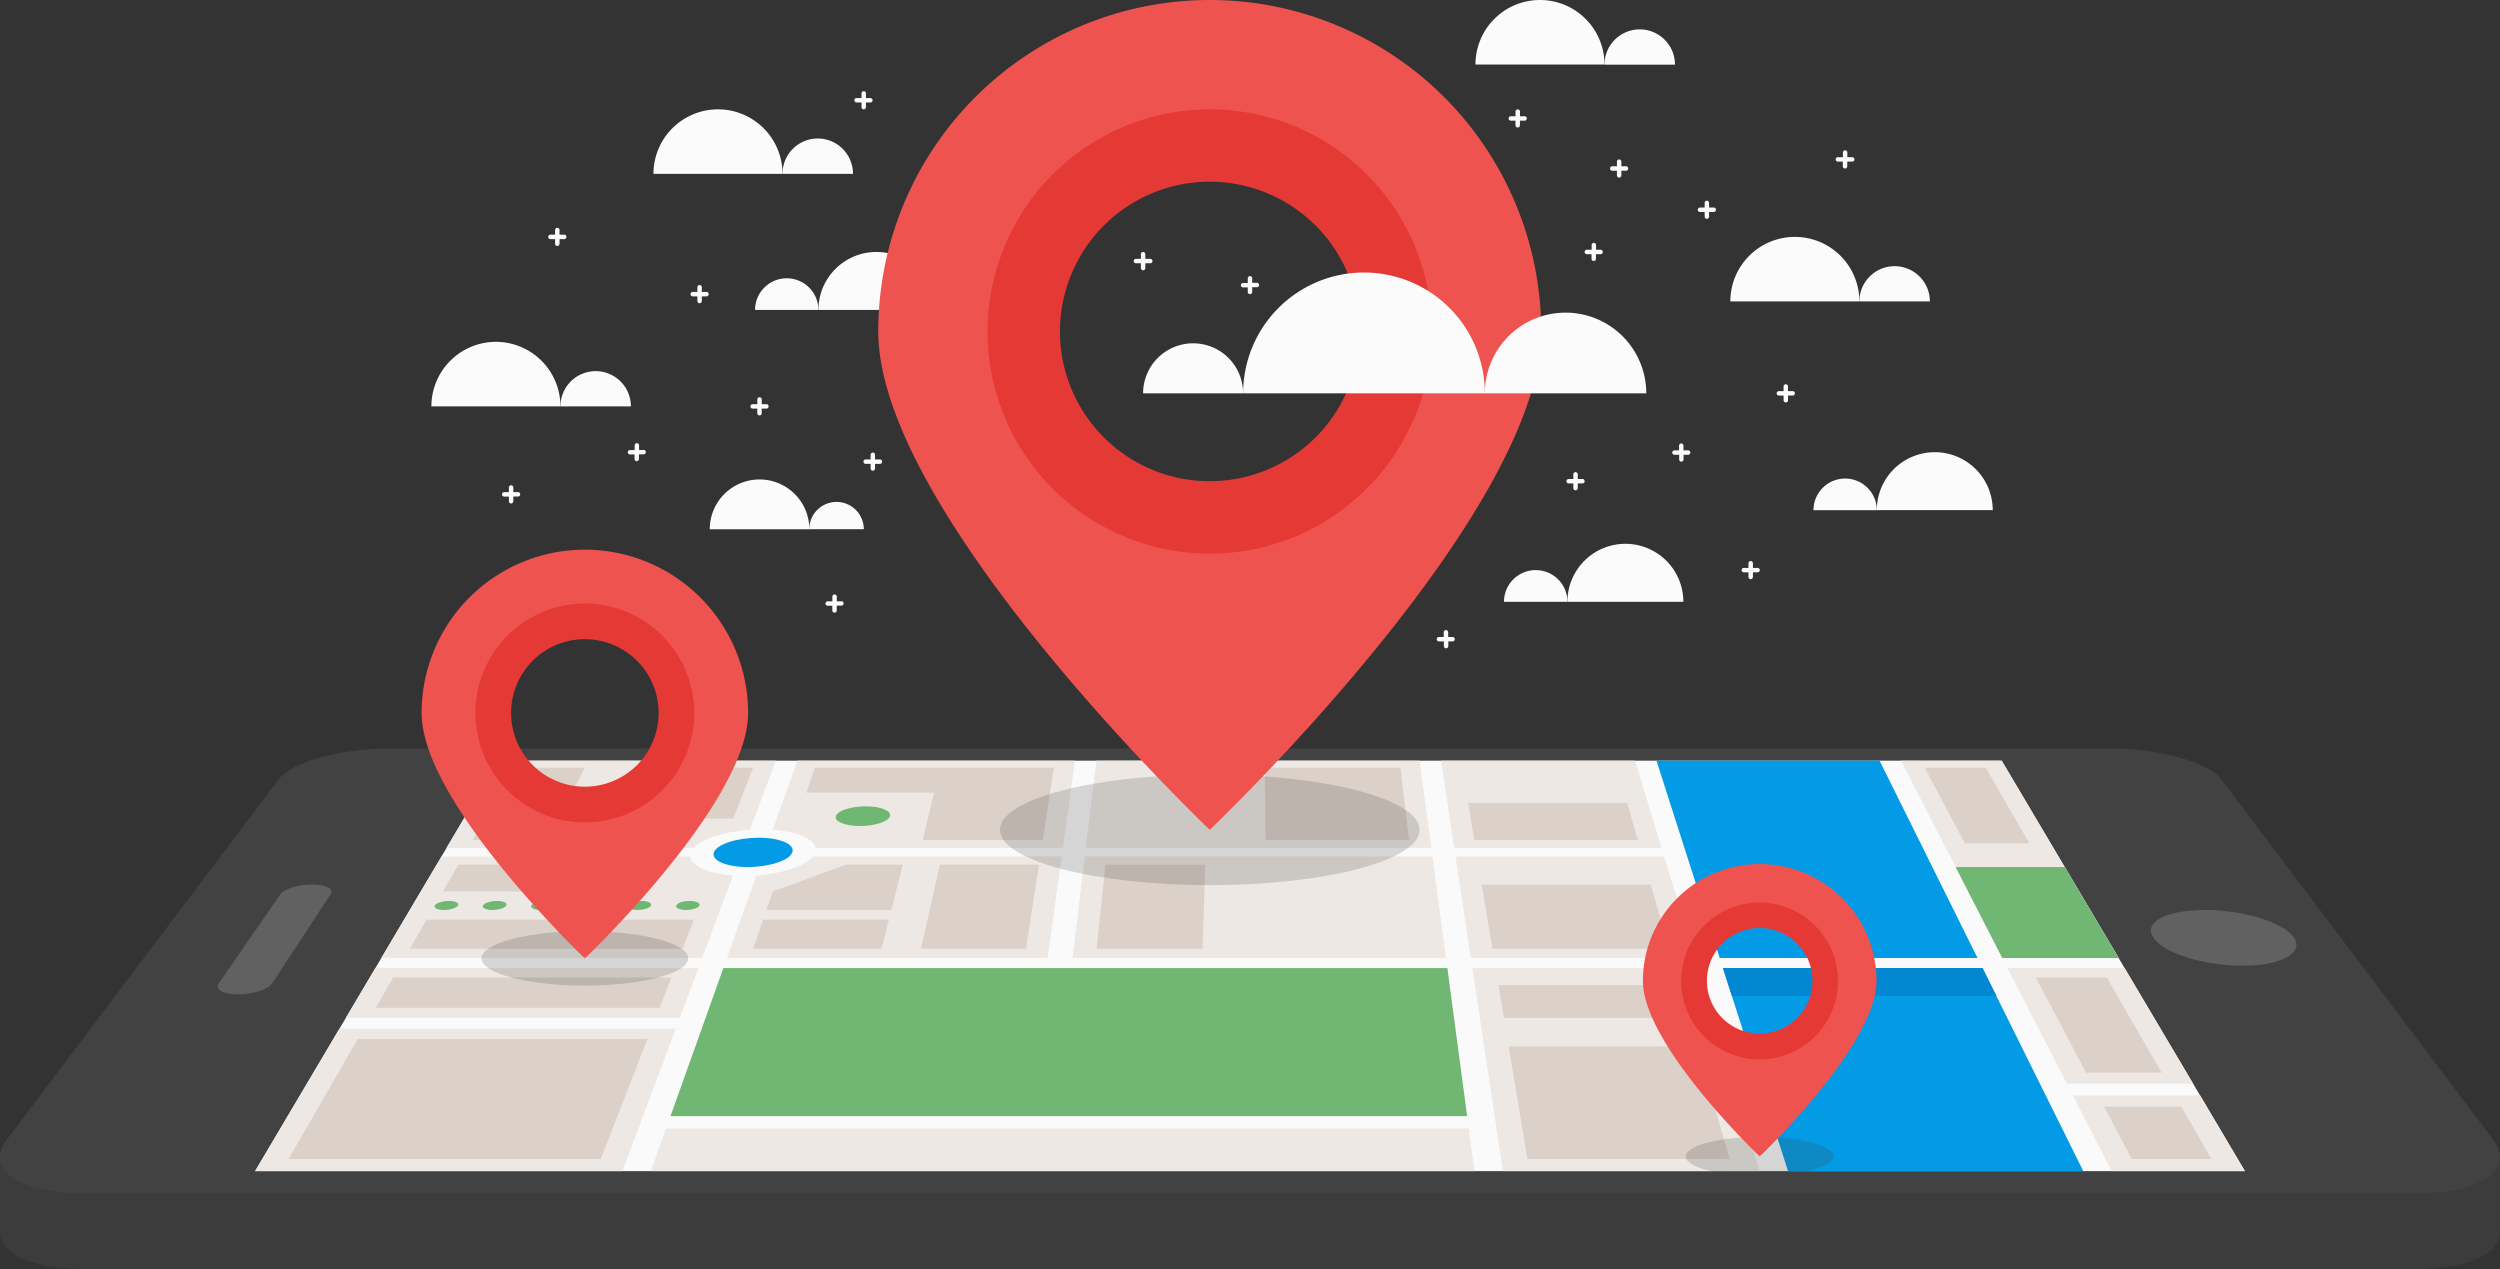 <svg xmlns="http://www.w3.org/2000/svg" viewBox="0 0 733.21 372.2"><rect x="0" y="0" width="733.21" height="372.2" fill="#333333" stroke="none"/><defs><style>.cls-1{isolation:isolate;}.cls-2{fill:#fbfbfb;}.cls-3{fill:#3c3c3c;}.cls-12,.cls-4{fill:#424242;}.cls-5{fill:#fafafa;}.cls-6{fill:#ede8e4;}.cls-7{fill:#039be5;}.cls-8{fill:#70b773;}.cls-9{fill:#0288d1;}.cls-10{fill:#dbd1c8;}.cls-11{fill:#616161;}.cls-12{opacity:0.2;mix-blend-mode:multiply;}.cls-13{fill:#ef5350;}.cls-14{fill:#e53935;}</style></defs><title>img1</title><g class="cls-1"><g id="OBJECTS"><path class="cls-2" d="M238.64,96a9.28,9.28,0,0,1,9.28,9.28H229.35A9.28,9.28,0,0,1,238.64,96Z" transform="translate(-7.9 -14.38)"/><path class="cls-2" d="M264.93,88.28a17,17,0,0,1,17,17h-34A17,17,0,0,1,264.93,88.28Z" transform="translate(-7.9 -14.38)"/><path class="cls-2" d="M458.31,181.59a9.28,9.28,0,0,1,9.29,9.28H449A9.27,9.27,0,0,1,458.31,181.59Z" transform="translate(-7.9 -14.38)"/><path class="cls-2" d="M484.6,173.87a17,17,0,0,1,17,17h-34A17,17,0,0,1,484.6,173.87Z" transform="translate(-7.9 -14.38)"/><path class="cls-2" d="M549.05,154.73a9.29,9.29,0,0,1,9.29,9.29H539.76A9.29,9.29,0,0,1,549.05,154.73Z" transform="translate(-7.9 -14.38)"/><path class="cls-2" d="M575.34,147a17,17,0,0,1,17,17h-34A17,17,0,0,1,575.34,147Z" transform="translate(-7.9 -14.38)"/><path class="cls-3" d="M741.08,375.4V354.3H726.64l-67.31-89.2c-3.82-5.06-18.28-9.05-32.41-9.05H122.08c-14.13,0-28.59,4-32.41,9.05L22.36,354.3H7.9v22.07h0c.48,5.92,9.88,10.21,24.71,10.21H716.37C732,386.58,741.6,381.81,741.08,375.4Z" transform="translate(-7.9 -14.38)"/><path class="cls-4" d="M89.67,242.89,9.84,348.69c-6.45,8.54,3.66,15.69,22.79,15.69H716.37c19.13,0,29.24-7.15,22.79-15.69l-79.83-105.8c-3.82-5-18.28-9-32.41-9H122.08C108,233.84,93.49,237.84,89.67,242.89Z" transform="translate(-7.9 -14.38)"/><polygon class="cls-5" points="658.41 343.48 74.8 343.48 146.13 223.1 587.07 223.1 658.41 343.48"/><path class="cls-6" d="M229.73,271.14l-8.63,24.2h94.08l4.1-29.75h-73C244,268.38,237.4,270.6,229.73,271.14Z" transform="translate(-7.9 -14.38)"/><path class="cls-6" d="M323.16,237.48H241.74l-7.22,20.25c7.06.5,12.09,2.62,12.59,5.33h72.52Z" transform="translate(-7.9 -14.38)"/><path class="cls-7" d="M240.29,264.32c.79-2.36-3.67-4.25-9.95-4.25s-12.12,1.89-13.05,4.25,3.5,4.35,9.91,4.35S239.49,266.71,240.29,264.32Z" transform="translate(-7.9 -14.38)"/><path class="cls-8" d="M268.92,253.73c.43-1.59-2.76-2.87-7.1-2.87s-8.29,1.28-8.78,2.87,2.68,2.91,7.09,2.91S268.48,255.33,268.92,253.73Z" transform="translate(-7.9 -14.38)"/><polygon class="cls-6" points="204.82 283.91 110.1 283.91 101.44 298.52 199.36 298.52 204.82 283.91"/><polygon class="cls-6" points="318.46 248.68 419.77 248.68 416.35 223.1 321.56 223.1 318.46 248.68"/><polygon class="cls-8" points="424.49 283.91 212.15 283.91 196.65 327.34 430.29 327.34 424.49 283.91"/><polygon class="cls-7" points="551.25 223.1 485.82 223.1 504.37 280.96 579.97 280.96 551.25 223.1"/><path class="cls-6" d="M137.37,265.59l-17.63,29.75h94.08l9.05-24.2c-7.27-.54-12.26-2.76-12.52-5.55Z" transform="translate(-7.9 -14.38)"/><path class="cls-6" d="M235.45,237.48H154l-15.16,25.58h72.52c2.48-2.71,9.06-4.83,16.49-5.33Z" transform="translate(-7.9 -14.38)"/><polygon class="cls-6" points="420.11 251.21 318.15 251.21 314.55 280.96 424.09 280.96 420.11 251.21"/><polygon class="cls-6" points="195.35 330.97 190.89 343.48 432.45 343.48 430.78 330.97 195.35 330.97"/><polygon class="cls-6" points="431.81 283.91 440.78 343.48 516.07 343.48 497.99 283.91 431.81 283.91"/><polygon class="cls-6" points="99.54 301.72 74.8 343.48 182.56 343.48 198.17 301.72 99.54 301.72"/><polygon class="cls-7" points="505.31 283.91 524.4 343.48 611 343.48 581.44 283.91 505.31 283.91"/><polygon class="cls-6" points="619.33 343.48 658.41 343.48 645.26 321.29 607.95 321.29 619.33 343.48"/><polygon class="cls-6" points="606.16 317.81 643.2 317.81 623.11 283.91 588.76 283.91 606.16 317.81"/><polygon class="cls-6" points="587.24 280.96 621.36 280.96 587.07 223.1 557.55 223.1 587.24 280.96"/><polygon class="cls-6" points="487.3 248.68 479.53 223.1 422.64 223.1 426.5 248.68 487.3 248.68"/><polygon class="cls-6" points="488.06 251.21 426.88 251.21 431.36 280.96 497.1 280.96 488.06 251.21"/><polygon class="cls-9" points="585.49 292.08 507.93 292.08 505.31 283.91 581.44 283.91 585.49 292.08"/><path class="cls-8" d="M139.57,278.61c-1.87,0-3.73.59-4.15,1.32s.76,1.33,2.65,1.33,3.75-.6,4.16-1.33S141.45,278.61,139.57,278.61Z" transform="translate(-7.9 -14.38)"/><path class="cls-8" d="M153.69,278.61c-1.87,0-3.71.59-4.11,1.32s.81,1.33,2.7,1.33,3.73-.6,4.11-1.33S155.57,278.61,153.69,278.61Z" transform="translate(-7.9 -14.38)"/><path class="cls-8" d="M167.81,278.61c-1.88,0-3.7.59-4.07,1.32s.86,1.33,2.74,1.33,3.71-.6,4.07-1.33S169.68,278.61,167.81,278.61Z" transform="translate(-7.9 -14.38)"/><path class="cls-8" d="M181.93,278.61c-1.88,0-3.68.59-4,1.32s.9,1.33,2.79,1.33,3.69-.6,4-1.33S183.8,278.61,181.93,278.61Z" transform="translate(-7.9 -14.38)"/><path class="cls-8" d="M196,278.61c-1.87,0-3.65.59-4,1.32s.94,1.33,2.83,1.33,3.67-.6,4-1.33S197.92,278.61,196,278.61Z" transform="translate(-7.9 -14.38)"/><path class="cls-8" d="M210.16,278.61c-1.87,0-3.63.59-3.93,1.32s1,1.33,2.88,1.33,3.65-.6,3.93-1.33S212,278.61,210.16,278.61Z" transform="translate(-7.9 -14.38)"/><polygon class="cls-8" points="587.24 280.96 621.36 280.96 605.56 254.29 573.55 254.29 587.24 280.96"/><polygon class="cls-10" points="110.2 295.58 115.32 286.7 196.91 286.7 193.45 295.58 110.2 295.58"/><polygon class="cls-10" points="371.18 246.36 370.94 225.16 410.72 225.16 413.22 246.36 371.18 246.36"/><polygon class="cls-10" points="321.62 278.24 324.22 253.59 353.49 253.59 352.69 278.24 321.62 278.24"/><polygon class="cls-10" points="270.09 278.24 275.65 253.59 304.7 253.59 300.91 278.24 270.09 278.24"/><polygon class="cls-10" points="447.96 339.92 442.47 306.93 497.78 306.93 507.27 339.92 447.96 339.92"/><polygon class="cls-10" points="441.07 298.52 439.47 288.93 492.6 288.93 495.36 298.52 441.07 298.52"/><polygon class="cls-10" points="84.62 339.92 104.91 304.75 189.88 304.75 176.18 339.92 84.62 339.92"/><polygon class="cls-10" points="625.22 339.92 617.11 324.59 639.74 324.59 648.59 339.92 625.22 339.92"/><polygon class="cls-10" points="611.83 314.61 597.07 286.7 617.89 286.7 633.99 314.61 611.83 314.61"/><polygon class="cls-10" points="576.25 247.35 564.51 225.16 582.39 225.16 595.19 247.35 576.25 247.35"/><polygon class="cls-10" points="432.39 246.36 430.57 235.47 477.22 235.47 480.35 246.36 432.39 246.36"/><polygon class="cls-10" points="437.69 278.24 434.56 259.41 484.11 259.41 489.53 278.24 437.69 278.24"/><polygon class="cls-10" points="120.2 278.24 200.2 278.24 203.51 269.73 125.11 269.73 120.2 278.24"/><polygon class="cls-10" points="190.64 253.59 134.42 253.59 129.89 261.45 187.2 261.45 190.64 253.59"/><polygon class="cls-10" points="248.12 253.59 226.64 261.45 224.79 266.88 261.4 266.88 264.76 253.59 248.12 253.59"/><polygon class="cls-10" points="180.24 240.07 187.39 225.16 220.88 225.16 215.07 240.07 180.24 240.07"/><polygon class="cls-10" points="171.53 225.16 150.82 225.16 138.59 246.36 160.47 246.36 171.53 225.16"/><polygon class="cls-10" points="239.02 225.16 236.52 232.47 273.98 232.47 270.6 246.36 305.81 246.36 309.07 225.16 239.02 225.16"/><polygon class="cls-10" points="220.91 278.24 223.81 269.73 260.68 269.73 258.53 278.24 220.91 278.24"/><path class="cls-11" d="M654.6,281.26c11.16,0,22.77,3.55,26,8s-3.37,8.34-15,8.34-23.36-3.77-26.22-8.34S643.44,281.26,654.6,281.26Z" transform="translate(-7.9 -14.38)"/><path class="cls-11" d="M90.16,276.61,72.07,302.77c-1.23,1.78,1.3,3.24,5.66,3.24s8.86-1.46,10-3.24l17.15-26.16c1-1.56-1.43-2.82-5.47-2.82S91.24,275.05,90.16,276.61Z" transform="translate(-7.9 -14.38)"/><ellipse class="cls-12" cx="171.53" cy="281.07" rx="30.3" ry="7.99"/><path class="cls-13" d="M179.43,175.59a47.88,47.88,0,0,0-47.88,47.88c0,26.45,47.88,72,47.88,72s47.88-45.53,47.88-72A47.88,47.88,0,0,0,179.43,175.59Zm0,74.75a26.87,26.87,0,1,1,26.86-26.87A26.87,26.87,0,0,1,179.43,250.34Z" transform="translate(-7.9 -14.38)"/><path class="cls-14" d="M179.43,191.39a32.09,32.09,0,1,0,32.08,32.08A32.09,32.09,0,0,0,179.43,191.39Zm0,53.71a21.63,21.63,0,1,1,21.63-21.63A21.62,21.62,0,0,1,179.43,245.1Z" transform="translate(-7.9 -14.38)"/><path class="cls-12" d="M545.65,353.55c0,3.15-9.71,5.71-21.68,5.71s-21.68-2.56-21.68-5.71,9.71-5.72,21.68-5.72S545.65,350.39,545.65,353.55Z" transform="translate(-7.9 -14.38)"/><path class="cls-13" d="M524,267.79a34.26,34.26,0,0,0-34.26,34.26c0,18.92,34.26,51.5,34.26,51.5s34.25-32.58,34.25-51.5A34.25,34.25,0,0,0,524,267.79Zm0,53.48a19.22,19.22,0,1,1,19.22-19.22A19.22,19.22,0,0,1,524,321.27Z" transform="translate(-7.9 -14.38)"/><path class="cls-14" d="M524,279.09a23,23,0,1,0,22.95,23A23,23,0,0,0,524,279.09Zm0,38.43a15.48,15.48,0,1,1,15.47-15.47A15.47,15.47,0,0,1,524,317.52Z" transform="translate(-7.9 -14.38)"/><ellipse class="cls-12" cx="354.8" cy="243.37" rx="61.53" ry="16.22"/><path class="cls-13" d="M362.7,14.38a97.22,97.22,0,0,0-97.22,97.22c0,53.69,97.22,146.15,97.22,146.15s97.21-92.46,97.21-146.15A97.22,97.22,0,0,0,362.7,14.38Zm0,151.77a54.55,54.55,0,1,1,54.55-54.55A54.55,54.55,0,0,1,362.7,166.15Z" transform="translate(-7.9 -14.38)"/><path class="cls-14" d="M362.7,46.45a65.15,65.15,0,1,0,65.14,65.15A65.15,65.15,0,0,0,362.7,46.45Zm0,109.06a43.92,43.92,0,1,1,43.91-43.91A43.91,43.91,0,0,1,362.7,155.51Z" transform="translate(-7.9 -14.38)"/><path class="cls-2" d="M467.05,106.07a23.67,23.67,0,0,0-23.67,23.67h47.35A23.68,23.68,0,0,0,467.05,106.07Z" transform="translate(-7.9 -14.38)"/><path class="cls-2" d="M357.82,115.07a14.67,14.67,0,0,0-14.67,14.67h29.34A14.67,14.67,0,0,0,357.82,115.07Z" transform="translate(-7.9 -14.38)"/><path class="cls-2" d="M407.94,94.3a35.45,35.45,0,0,0-35.45,35.44h70.89A35.44,35.44,0,0,0,407.94,94.3Z" transform="translate(-7.9 -14.38)"/><path class="cls-2" d="M182.6,123.23a10.33,10.33,0,0,0-10.33,10.34h20.66A10.33,10.33,0,0,0,182.6,123.23Z" transform="translate(-7.9 -14.38)"/><path class="cls-2" d="M153.34,114.64a18.93,18.93,0,0,0-18.92,18.93h37.85A18.94,18.94,0,0,0,153.34,114.64Z" transform="translate(-7.9 -14.38)"/><path class="cls-2" d="M247.73,55A10.34,10.34,0,0,0,237.4,65.38h20.67A10.34,10.34,0,0,0,247.73,55Z" transform="translate(-7.9 -14.38)"/><path class="cls-2" d="M218.47,46.45a18.92,18.92,0,0,0-18.92,18.93H237.4A18.92,18.92,0,0,0,218.47,46.45Z" transform="translate(-7.9 -14.38)"/><path class="cls-2" d="M488.81,23a10.34,10.34,0,0,0-10.34,10.34h20.67A10.33,10.33,0,0,0,488.81,23Z" transform="translate(-7.9 -14.38)"/><path class="cls-2" d="M459.55,14.38a18.92,18.92,0,0,0-18.92,18.93h37.84A18.92,18.92,0,0,0,459.55,14.38Z" transform="translate(-7.9 -14.38)"/><path class="cls-2" d="M253.24,161.59a8,8,0,0,0-8,8h16A8,8,0,0,0,253.24,161.59Z" transform="translate(-7.9 -14.38)"/><path class="cls-2" d="M230.66,155a14.59,14.59,0,0,0-14.6,14.6h29.21A14.6,14.6,0,0,0,230.66,155Z" transform="translate(-7.9 -14.38)"/><path class="cls-2" d="M563.56,92.45a10.32,10.32,0,0,0-10.33,10.33H573.9A10.33,10.33,0,0,0,563.56,92.45Z" transform="translate(-7.9 -14.38)"/><path class="cls-2" d="M534.3,83.86a18.92,18.92,0,0,0-18.92,18.92h37.85A18.92,18.92,0,0,0,534.3,83.86Z" transform="translate(-7.9 -14.38)"/><path class="cls-2" d="M232.68,132.92h-1.37v-1.37a.65.65,0,0,0-.65-.65h0a.65.65,0,0,0-.65.65v1.37h-1.37a.65.65,0,0,0,0,1.3H230v1.37a.65.65,0,0,0,.65.64h0a.65.65,0,0,0,.65-.64v-1.37h1.37a.65.65,0,0,0,0-1.3Z" transform="translate(-7.9 -14.38)"/><path class="cls-2" d="M265.9,149.13h-1.37v-1.37a.65.65,0,0,0-.65-.65h0a.65.65,0,0,0-.64.65v1.37h-1.37a.65.65,0,1,0,0,1.29h1.37v1.37a.65.65,0,0,0,.64.65h0a.65.65,0,0,0,.65-.65v-1.37h1.37a.65.65,0,1,0,0-1.29Z" transform="translate(-7.9 -14.38)"/><path class="cls-2" d="M345.17,90.3H343.8V88.93a.65.65,0,0,0-.65-.65h0a.65.65,0,0,0-.65.65V90.3h-1.37a.65.65,0,1,0,0,1.29h1.37V93a.65.65,0,0,0,.65.65h0a.65.65,0,0,0,.65-.65V91.59h1.37a.65.65,0,1,0,0-1.29Z" transform="translate(-7.9 -14.38)"/><path class="cls-2" d="M376.52,97.32h-1.37V96a.65.65,0,0,0-.65-.64h0a.65.65,0,0,0-.65.64v1.37h-1.37a.65.65,0,1,0,0,1.3h1.37V100a.65.65,0,0,0,.65.65h0a.65.65,0,0,0,.65-.65V98.62h1.37a.65.65,0,0,0,0-1.3Z" transform="translate(-7.9 -14.38)"/><path class="cls-2" d="M477.33,87.63H476V86.26a.65.65,0,0,0-.64-.65h0a.65.65,0,0,0-.65.65v1.37H473.3a.65.65,0,0,0,0,1.3h1.37V90.3a.65.65,0,0,0,.65.64h0a.64.64,0,0,0,.64-.64V88.93h1.37a.65.65,0,1,0,0-1.3Z" transform="translate(-7.9 -14.38)"/><path class="cls-2" d="M510.51,75.25h-1.37V73.88a.65.65,0,0,0-.64-.65h0a.65.65,0,0,0-.65.65v1.37h-1.37a.65.65,0,1,0,0,1.3h1.37v1.37a.65.65,0,0,0,.65.65h0a.65.65,0,0,0,.64-.65V76.55h1.37a.65.65,0,1,0,0-1.3Z" transform="translate(-7.9 -14.38)"/><path class="cls-2" d="M455.05,48.47h-1.37V47.1a.65.65,0,0,0-.65-.65h0a.65.65,0,0,0-.65.65v1.37H451a.65.65,0,0,0,0,1.3h1.37v1.37a.65.65,0,0,0,.65.64h0a.65.65,0,0,0,.65-.64V49.77h1.37a.65.65,0,1,0,0-1.3Z" transform="translate(-7.9 -14.38)"/><path class="cls-2" d="M484.79,63.15h-1.37V61.78a.65.65,0,0,0-.65-.64h0a.65.65,0,0,0-.65.64v1.37h-1.37a.65.65,0,1,0,0,1.3h1.37v1.37a.65.65,0,0,0,.65.65h0a.65.65,0,0,0,.65-.65V64.45h1.37a.65.65,0,0,0,0-1.3Z" transform="translate(-7.9 -14.38)"/><path class="cls-2" d="M551.07,60.49H549.7V59.12a.65.65,0,0,0-.65-.65h0a.65.65,0,0,0-.65.65v1.37H547a.65.65,0,1,0,0,1.29h1.37v1.37a.65.65,0,0,0,.65.65h0a.65.65,0,0,0,.65-.65V61.78h1.37a.65.65,0,1,0,0-1.29Z" transform="translate(-7.9 -14.38)"/><path class="cls-2" d="M472,154.86h-1.37v-1.37a.65.65,0,0,0-.65-.64h0a.65.65,0,0,0-.65.64v1.37h-1.37a.65.65,0,0,0,0,1.3h1.37v1.37a.65.65,0,0,0,.65.65h0a.65.65,0,0,0,.65-.65v-1.37H472a.65.65,0,0,0,0-1.3Z" transform="translate(-7.9 -14.38)"/><path class="cls-2" d="M503,146.46h-1.37v-1.37a.65.65,0,0,0-.65-.65h0a.65.65,0,0,0-.64.65v1.37H499a.65.65,0,0,0,0,1.3h1.37v1.37a.64.64,0,0,0,.64.64h0a.65.65,0,0,0,.65-.64v-1.37H503a.65.65,0,1,0,0-1.3Z" transform="translate(-7.9 -14.38)"/><path class="cls-2" d="M434,201.2h-1.37v-1.37a.65.65,0,0,0-.65-.65h0a.65.65,0,0,0-.65.65v1.37H430a.65.65,0,1,0,0,1.29h1.37v1.37a.65.65,0,0,0,.65.65h0a.65.65,0,0,0,.65-.65v-1.37H434a.65.65,0,0,0,0-1.29Z" transform="translate(-7.9 -14.38)"/><path class="cls-2" d="M523.32,180.94H522v-1.37a.65.65,0,0,0-.65-.65h0a.65.65,0,0,0-.65.65v1.37h-1.37a.65.65,0,0,0-.64.65.65.65,0,0,0,.64.65h1.37v1.37a.65.65,0,0,0,.65.64h0a.65.65,0,0,0,.65-.64v-1.37h1.37a.65.65,0,0,0,0-1.3Z" transform="translate(-7.9 -14.38)"/><path class="cls-2" d="M533.66,129.09h-1.37v-1.37a.65.65,0,0,0-.65-.64h0a.65.65,0,0,0-.65.64v1.37h-1.37a.65.65,0,0,0,0,1.3H531v1.37a.65.65,0,0,0,.65.65h0a.65.65,0,0,0,.65-.65v-1.37h1.37a.65.65,0,0,0,0-1.3Z" transform="translate(-7.9 -14.38)"/><path class="cls-2" d="M215.1,100h-1.37V98.62a.65.65,0,0,0-.65-.65h0a.65.65,0,0,0-.65.65V100h-1.37a.65.65,0,0,0,0,1.3h1.37v1.37a.66.66,0,0,0,.65.65h0a.66.66,0,0,0,.65-.65v-1.37h1.37a.65.65,0,1,0,0-1.3Z" transform="translate(-7.9 -14.38)"/><path class="cls-2" d="M263.24,43.14h-1.37V41.77a.65.65,0,0,0-.65-.65h0a.65.65,0,0,0-.65.65v1.37H259.2a.65.65,0,1,0,0,1.29h1.37V45.8a.65.65,0,0,0,.65.65h0a.65.65,0,0,0,.65-.65V44.43h1.37a.65.65,0,0,0,0-1.29Z" transform="translate(-7.9 -14.38)"/><path class="cls-2" d="M173.33,83.21H172V81.84a.65.65,0,0,0-.65-.65h0a.65.65,0,0,0-.65.65v1.37h-1.37a.65.65,0,1,0,0,1.3h1.37v1.37a.65.65,0,0,0,.65.64h0a.65.65,0,0,0,.65-.64V84.51h1.37a.65.65,0,0,0,0-1.3Z" transform="translate(-7.9 -14.38)"/><path class="cls-2" d="M196.7,146.36h-1.37V145a.65.65,0,0,0-.65-.65h0a.65.65,0,0,0-.64.65v1.37h-1.37a.65.65,0,0,0,0,1.3H194V149a.65.65,0,0,0,.64.65h0a.65.65,0,0,0,.65-.65v-1.37h1.37a.65.65,0,0,0,0-1.3Z" transform="translate(-7.9 -14.38)"/><path class="cls-2" d="M159.82,158.72h-1.37v-1.37a.65.65,0,0,0-.65-.64h0a.65.65,0,0,0-.65.64v1.37h-1.37a.65.65,0,1,0,0,1.3h1.37v1.37a.65.65,0,0,0,.65.65h0a.65.65,0,0,0,.65-.65V160h1.37a.65.65,0,0,0,0-1.3Z" transform="translate(-7.9 -14.38)"/><path class="cls-2" d="M254.69,190.74h-1.37v-1.37a.65.65,0,0,0-.65-.65h0a.65.65,0,0,0-.65.65v1.37h-1.37a.65.65,0,0,0,0,1.3H252v1.37a.65.65,0,0,0,.65.65h0a.65.65,0,0,0,.65-.65V192h1.37a.65.65,0,0,0,0-1.3Z" transform="translate(-7.9 -14.38)"/></g></g></svg>